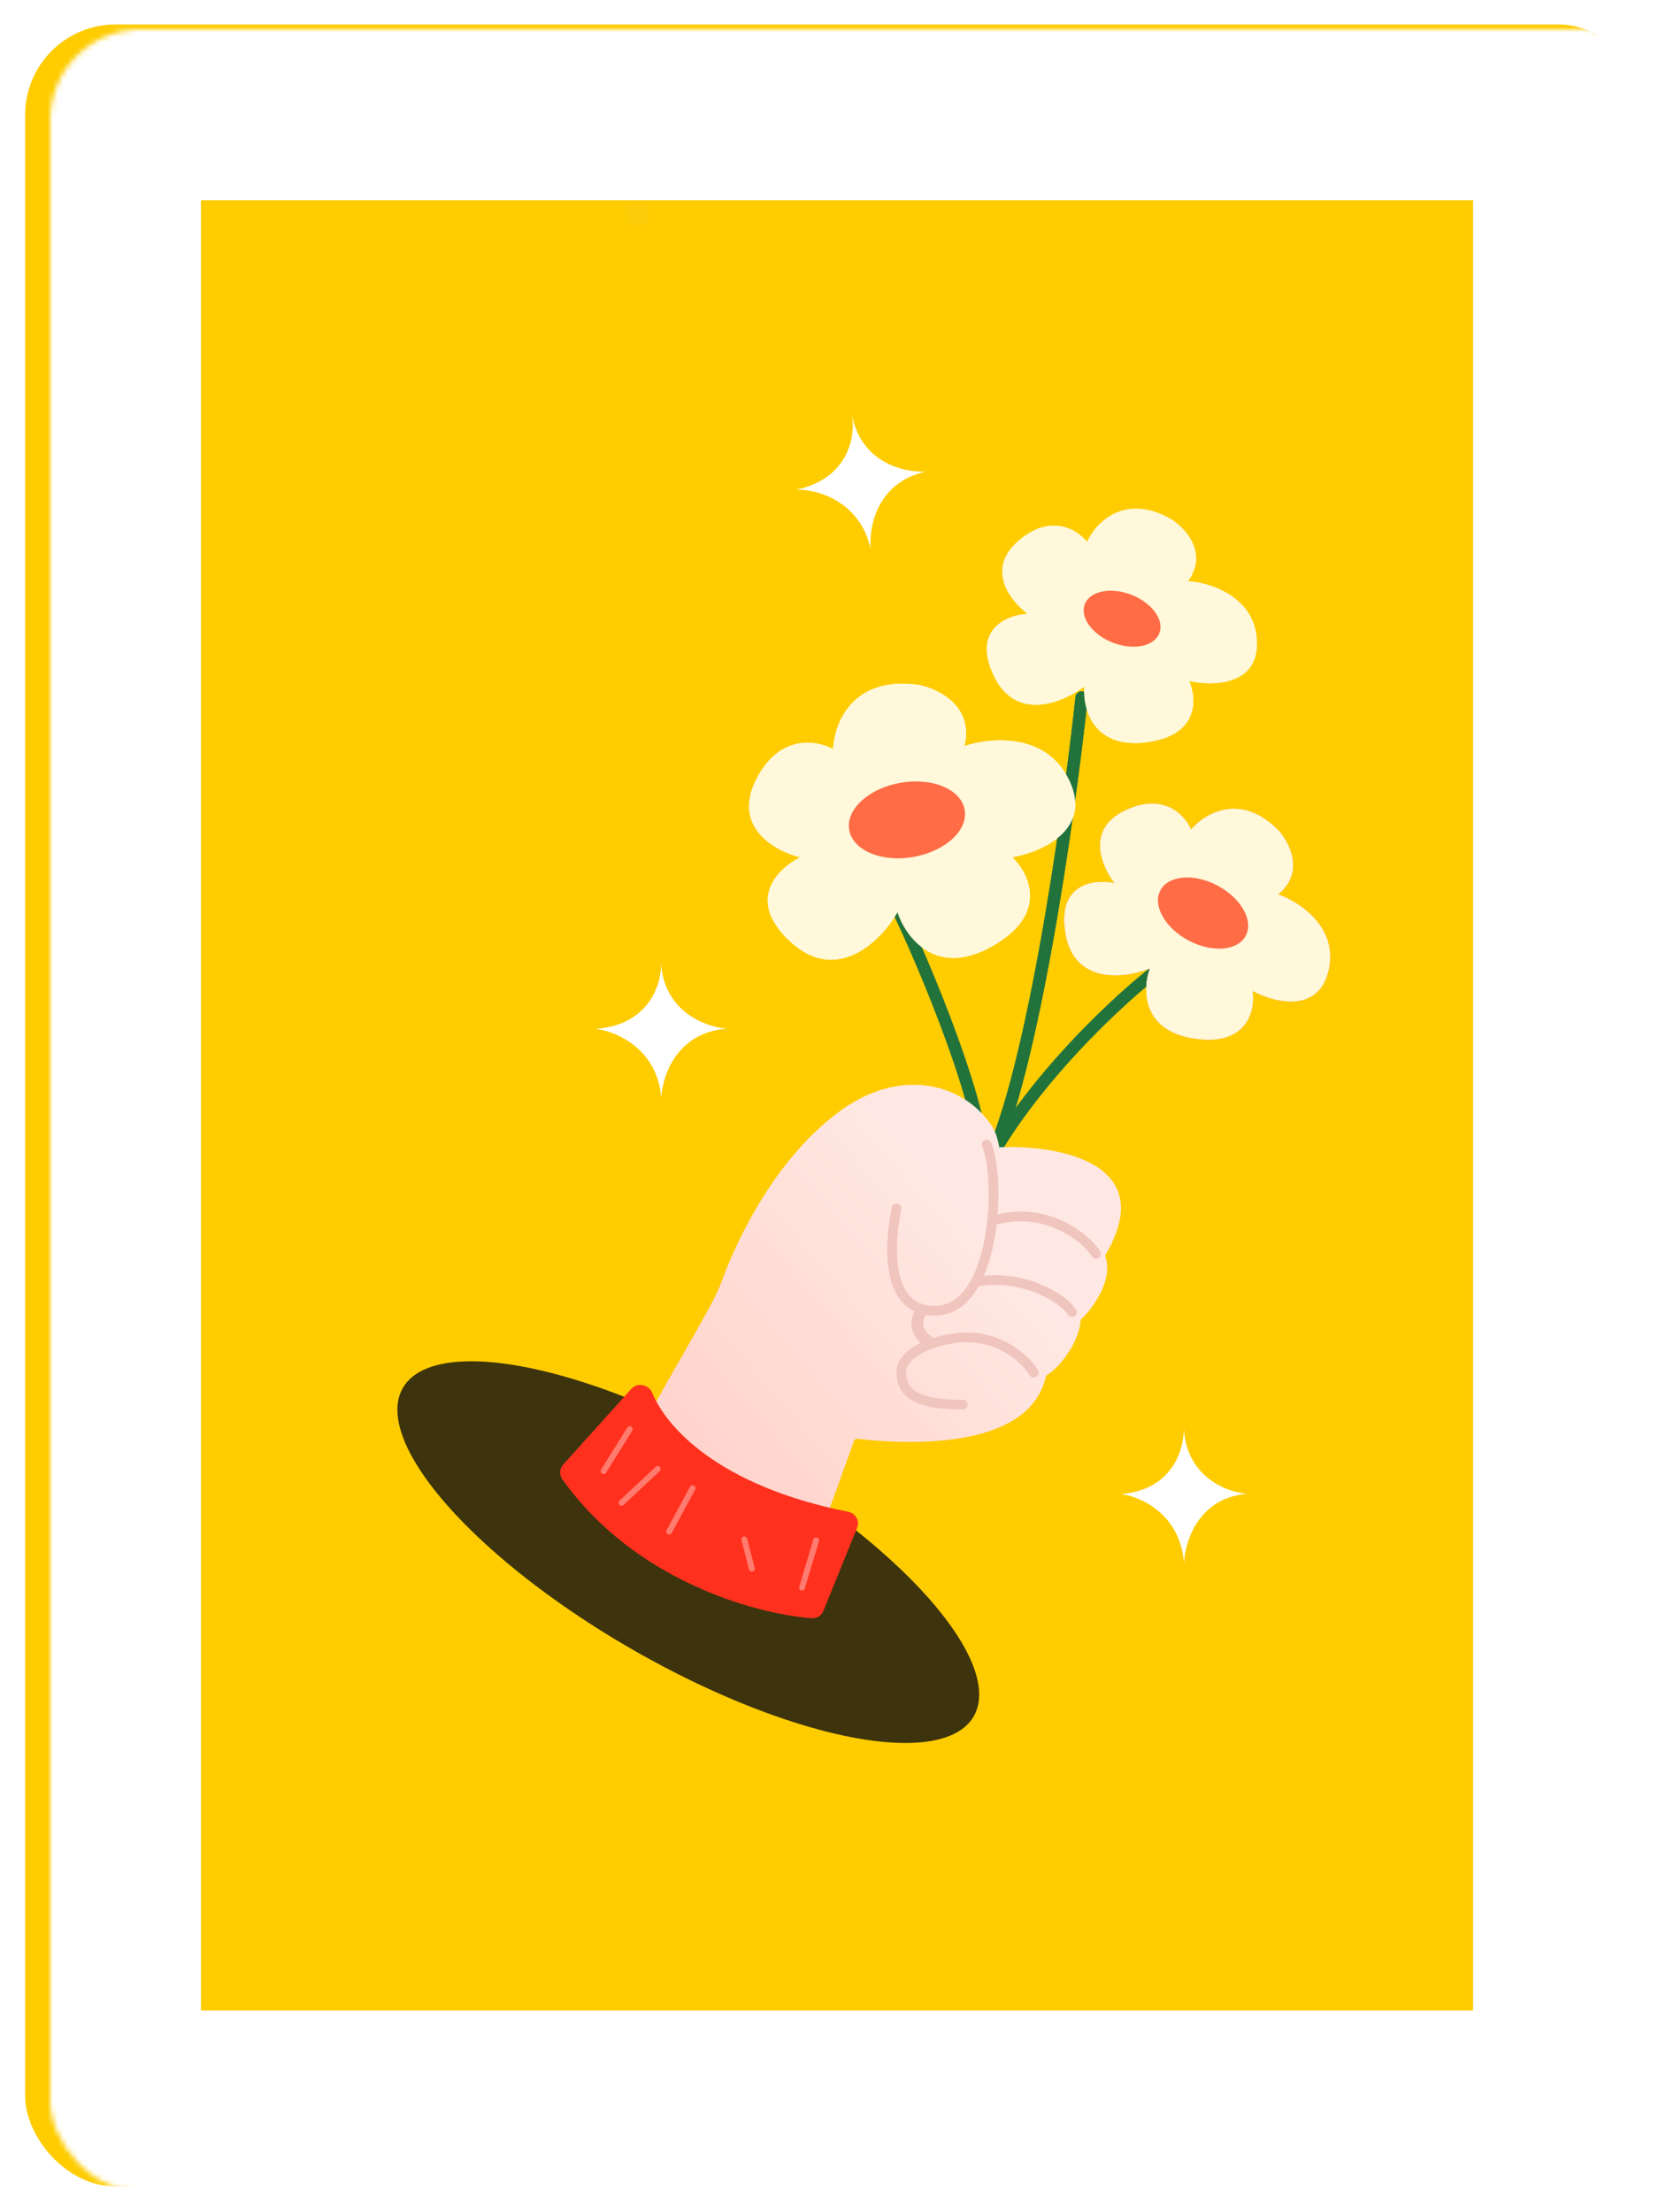 <svg width="333" height="440" viewBox="0 0 333 440" fill="none" xmlns="http://www.w3.org/2000/svg">
<g filter="url(#filter0_d_741_7460)">
<mask id="path-1-inside-1_741_7460" fill="white">
<rect x="5" y="1" width="323" height="430" rx="18"/>
</mask>
<rect x="5" y="1" width="323" height="430" rx="18" fill="#FFCC00"/>
<ellipse cx="238.866" cy="179.958" rx="9.613" ry="4.588" transform="rotate(28.087 238.866 179.958)" fill="#D9D9D9"/>
<path d="M231.883 187.79C222.921 194.28 204.135 212.107 195.55 229.276" stroke="#22733B" stroke-width="2.453" stroke-linecap="round" stroke-linejoin="round"/>
<path d="M215.152 134.894C212.502 159.596 204.901 213.072 195.696 229.36" stroke="#22733B" stroke-width="2.453" stroke-linecap="round" stroke-linejoin="round"/>
<path d="M254.378 161.38C246.772 153.58 239.573 157.983 236.925 161.16C235.757 158.336 231.483 153.628 223.731 157.382C215.979 161.137 219.176 168.56 221.743 171.803C217.741 170.95 210.187 171.777 211.985 181.912C213.783 192.047 223.912 190.69 228.752 188.745C227.297 192.739 227.031 201.122 237.604 202.7C248.178 204.279 249.714 197.035 249.16 193.216C253.345 195.476 262.224 197.835 264.259 189.193C266.294 180.551 258.413 175.476 254.218 174.019C259.569 169.753 256.554 163.815 254.378 161.38Z" fill="#FFA39A"/>
<path d="M254.378 161.38C246.772 153.58 239.573 157.983 236.925 161.16C235.757 158.336 231.483 153.628 223.731 157.382C215.979 161.137 219.176 168.56 221.743 171.803C217.741 170.95 210.187 171.777 211.985 181.912C213.783 192.047 223.912 190.69 228.752 188.745C227.297 192.739 227.031 201.122 237.604 202.7C248.178 204.279 249.714 197.035 249.16 193.216C253.345 195.476 262.224 197.835 264.259 189.193C266.294 180.551 258.413 175.476 254.218 174.019C259.569 169.753 256.554 163.815 254.378 161.38Z" fill="#FFF8DA"/>
<ellipse cx="239.319" cy="177.742" rx="9.613" ry="6.173" transform="rotate(28.087 239.319 177.742)" fill="#FF6C46"/>
<path d="M233.119 99.498C223.714 93.999 217.944 100.156 216.235 103.922C214.359 101.51 208.987 98.106 202.511 103.785C196.035 109.464 201.089 115.771 204.425 118.216C200.341 118.456 193.278 121.261 197.703 130.554C202.129 139.847 211.534 135.848 215.683 132.687C215.341 136.924 217.311 145.077 227.924 143.79C238.537 142.502 238.094 135.111 236.546 131.576C241.181 132.643 250.367 132.559 250.033 123.687C249.7 114.815 240.754 112.016 236.322 111.725C240.347 106.191 235.864 101.268 233.119 99.498Z" fill="#FFF8DA"/>
<path d="M182.576 132.33C169.484 130.56 165.897 140.143 165.74 145.156C162.515 143.331 154.915 142.026 150.315 151.402C145.714 160.779 154.313 165.483 159.187 166.663C154.727 168.837 148.129 175.27 157.416 183.608C166.704 191.947 175.367 183.085 178.537 177.611C180.131 182.514 186.138 190.721 197.417 184.33C208.697 177.94 204.753 169.873 201.372 166.639C207.057 165.671 217.301 161.294 212.79 151.518C208.279 141.743 196.96 142.781 191.864 144.522C193.789 136.451 186.474 133.031 182.576 132.33Z" fill="#FFF8DA"/>
<ellipse cx="180.413" cy="159.207" rx="11.657" ry="7.486" transform="rotate(-9.936 180.413 159.207)" fill="#FF6C46"/>
<ellipse cx="238.866" cy="179.958" rx="9.613" ry="4.588" transform="rotate(28.087 238.866 179.958)" fill="#D9D9D9"/>
<path d="M178.241 176.29C183.611 187.193 196.801 218.563 195.551 229.277" stroke="#22733B" stroke-width="2.453" stroke-linecap="round" stroke-linejoin="round"/>
<path d="M215.173 134.845C212.523 159.548 204.923 213.024 195.718 229.312" stroke="#22733B" stroke-width="2.453" stroke-linecap="round" stroke-linejoin="round"/>
<path d="M196.776 225.596C192.435 238.915 180.013 267.751 165.061 276.547" stroke="#22733B" stroke-width="2.453" stroke-linecap="round" stroke-linejoin="round"/>
<path d="M254.378 161.38C246.772 153.58 239.573 157.983 236.925 161.16C235.757 158.336 231.483 153.628 223.731 157.382C215.979 161.137 219.176 168.56 221.743 171.803C217.741 170.95 210.187 171.777 211.985 181.912C213.783 192.047 223.912 190.69 228.752 188.745C227.297 192.739 227.031 201.122 237.604 202.7C248.178 204.279 249.714 197.035 249.16 193.216C253.345 195.476 262.224 197.835 264.259 189.193C266.294 180.551 258.413 175.476 254.218 174.019C259.569 169.753 256.554 163.815 254.378 161.38Z" fill="#FFA39A"/>
<path d="M254.378 161.38C246.772 153.58 239.573 157.983 236.925 161.16C235.757 158.336 231.483 153.628 223.731 157.382C215.979 161.137 219.176 168.56 221.743 171.803C217.741 170.95 210.187 171.777 211.985 181.912C213.783 192.047 223.912 190.69 228.752 188.745C227.297 192.739 227.031 201.122 237.604 202.7C248.178 204.279 249.714 197.035 249.16 193.216C253.345 195.476 262.224 197.835 264.259 189.193C266.294 180.551 258.413 175.476 254.218 174.019C259.569 169.753 256.554 163.815 254.378 161.38Z" fill="#FFF8DA"/>
<ellipse cx="239.319" cy="177.742" rx="9.613" ry="6.173" transform="rotate(28.087 239.319 177.742)" fill="#FF6C46"/>
<path d="M233.119 99.498C223.714 93.999 217.944 100.156 216.235 103.922C214.359 101.51 208.987 98.106 202.511 103.785C196.035 109.464 201.089 115.771 204.425 118.216C200.341 118.456 193.278 121.261 197.703 130.554C202.129 139.847 211.534 135.848 215.683 132.687C215.341 136.924 217.311 145.077 227.924 143.79C238.537 142.502 238.094 135.111 236.546 131.576C241.181 132.643 250.367 132.559 250.033 123.687C249.7 114.815 240.754 112.016 236.322 111.725C240.347 106.191 235.864 101.268 233.119 99.498Z" fill="#FFF8DA"/>
<path d="M182.576 132.33C169.484 130.56 165.897 140.143 165.74 145.156C162.515 143.331 154.915 142.026 150.315 151.402C145.714 160.779 154.313 165.483 159.187 166.663C154.727 168.837 148.129 175.27 157.416 183.608C166.704 191.947 175.367 183.085 178.537 177.611C180.131 182.514 186.138 190.721 197.417 184.33C208.697 177.94 204.753 169.873 201.372 166.639C207.057 165.671 217.301 161.294 212.79 151.518C208.279 141.743 196.96 142.781 191.864 144.522C193.789 136.451 186.474 133.031 182.576 132.33Z" fill="#FFF8DA"/>
<ellipse cx="180.413" cy="159.207" rx="11.657" ry="7.486" transform="rotate(-9.936 180.413 159.207)" fill="#FF6C46"/>
<ellipse cx="223.212" cy="119.195" rx="7.953" ry="5.107" transform="rotate(21.349 223.212 119.195)" fill="#FF6C46"/>
<path d="M194.582 227.442C194.396 231.547 195.046 240.4 199.132 242.979C204.238 246.203 205.97 247.075 205.439 250.716C205.014 253.628 203.803 256.261 203.251 257.213" stroke="#F0C5BD" stroke-width="2.453" stroke-linecap="round"/>
<path d="M194.582 227.442C193.587 231.428 193.127 238.261 188.475 239.565C182.66 241.195 185.947 244.153 185.415 247.794C184.99 250.706 179.587 253.76 177.767 253.494" stroke="#F0C5BD" stroke-width="2.453" stroke-linecap="round"/>
<ellipse cx="136.917" cy="304.852" rx="65.504" ry="22.331" transform="rotate(29.899 136.917 304.852)" fill="#3D330D"/>
<path d="M125.181 41.202L129.218 40.509L128.525 36.471L124.487 37.164L125.181 41.202Z" fill="#FDCD0B"/>
<path d="M118.496 200.778C129.325 199.999 131.684 191.583 131.509 187.472C131.928 197.338 140.391 200.423 144.57 200.731C134.543 201.508 131.717 210.242 131.557 214.511C130.738 204.646 122.508 201.245 118.496 200.778Z" fill="white"/>
<path d="M222.955 293.3C233.383 292.523 235.654 284.106 235.486 279.995C235.889 289.862 244.039 292.946 248.063 293.256C238.407 294.032 235.687 302.765 235.533 307.035C234.743 297.169 226.819 293.768 222.955 293.3Z" fill="white"/>
<path d="M158.399 93.527C169.02 91.278 170.208 82.619 169.474 78.57C171.235 88.287 180.04 90.187 184.222 89.923C174.395 92.061 172.787 101.098 173.212 105.35C171.053 95.688 162.437 93.442 158.399 93.527Z" fill="white"/>
<path fill-rule="evenodd" clip-rule="evenodd" d="M197.179 219.883C197.95 221.009 198.474 222.536 198.774 224.327C210.469 223.803 230.827 227.39 219.831 245.858C220.729 248.412 220.249 251.56 217.682 255.416C216.805 256.733 215.895 257.795 214.963 258.629C214.876 260.582 214.09 262.808 212.405 265.339C211.042 267.386 209.598 268.817 208.118 269.734C207.941 270.502 207.686 271.298 207.347 272.122C202.831 283.095 184.515 283.911 170.274 282.29L169.966 282.509L159.768 310.828C139.59 313.816 125.649 300.781 121.201 293.89C124.412 285.498 130.599 274.705 135.698 265.81C139.377 259.392 142.49 253.961 143.51 251.134C146.551 242.702 154.447 226.059 167.603 216.769C179.489 208.376 191.607 211.741 197.179 219.883Z" fill="url(#paint0_linear_741_7460)"/>
<path d="M178.331 236.506C176.548 245.4 176.722 257.179 186.271 256.828C198.208 256.389 199.158 230.48 196.261 223.777" stroke="#F0C5BD" stroke-width="1.931" stroke-linecap="round"/>
<path d="M218.04 245.533C216.265 242.639 208.434 235.882 197.943 238.796" stroke="#F0C5BD" stroke-width="1.931" stroke-linecap="round"/>
<path d="M213.233 257.13C211.458 254.236 203.327 249.475 194.446 251.036" stroke="#F0C5BD" stroke-width="1.931" stroke-linecap="round"/>
<path d="M205.629 269.142C203.853 266.248 198.082 260.85 189.2 262.411C185.897 262.919 179.292 264.976 179.292 269.142C179.292 274.349 184.537 275.515 191.531 275.515" stroke="#F0C5BD" stroke-width="1.931" stroke-linecap="round"/>
<path d="M168.548 297.974C142.293 292.777 131.561 280.735 128.686 273.63C128.327 272.744 127.099 272.438 126.459 273.149L112.881 288.236C112.52 288.637 112.483 289.237 112.796 289.676C126.958 309.543 150.606 315.996 161.566 316.841C162.062 316.879 162.515 316.586 162.702 316.125L169.428 299.57C169.706 298.886 169.273 298.117 168.548 297.974Z" fill="#FF311E" stroke="#FF311E" stroke-width="2.331" stroke-linecap="round"/>
<line x1="125.275" y1="280.398" x2="120.065" y2="288.735" stroke="#FF7B6F" stroke-width="1.166" stroke-linecap="round"/>
<line x1="130.825" y1="288.316" x2="123.649" y2="295.037" stroke="#FF7B6F" stroke-width="1.166" stroke-linecap="round"/>
<line x1="137.779" y1="292.128" x2="133.106" y2="300.777" stroke="#FF7B6F" stroke-width="1.166" stroke-linecap="round"/>
<path d="M148.062 302.325L149.568 308.154" stroke="#FF7B6F" stroke-width="1.166" stroke-linecap="round"/>
<line x1="162.356" y1="302.492" x2="159.536" y2="311.91" stroke="#FF7B6F" stroke-width="1.166" stroke-linecap="round"/>
<path d="M183.373 256.864C182.401 258.03 181.391 260.944 185.121 263.275" stroke="#F0C5BD" stroke-width="2.331" stroke-linecap="round"/>
<rect x="5" y="1" width="323" height="430" rx="18" stroke="white" stroke-width="69.94" mask="url(#path-1-inside-1_741_7460)"/>
</g>
<defs>
<filter id="filter0_d_741_7460" x="0.172" y="0.034" width="332.657" height="439.657" filterUnits="userSpaceOnUse" color-interpolation-filters="sRGB">
<feFlood flood-opacity="0" result="BackgroundImageFix"/>
<feColorMatrix in="SourceAlpha" type="matrix" values="0 0 0 0 0 0 0 0 0 0 0 0 0 0 0 0 0 0 127 0" result="hardAlpha"/>
<feOffset dy="3.863"/>
<feGaussianBlur stdDeviation="2.414"/>
<feComposite in2="hardAlpha" operator="out"/>
<feColorMatrix type="matrix" values="0 0 0 0 0 0 0 0 0 0 0 0 0 0 0 0 0 0 0.1 0"/>
<feBlend mode="normal" in2="BackgroundImageFix" result="effect1_dropShadow_741_7460"/>
<feBlend mode="normal" in="SourceGraphic" in2="effect1_dropShadow_741_7460" result="shape"/>
</filter>
<linearGradient id="paint0_linear_741_7460" x1="211.347" y1="232.968" x2="129.168" y2="303.491" gradientUnits="userSpaceOnUse">
<stop offset="0.164" stop-color="#FFE8E3"/>
<stop offset="1" stop-color="#FFCEC5"/>
</linearGradient>
</defs>
</svg>
